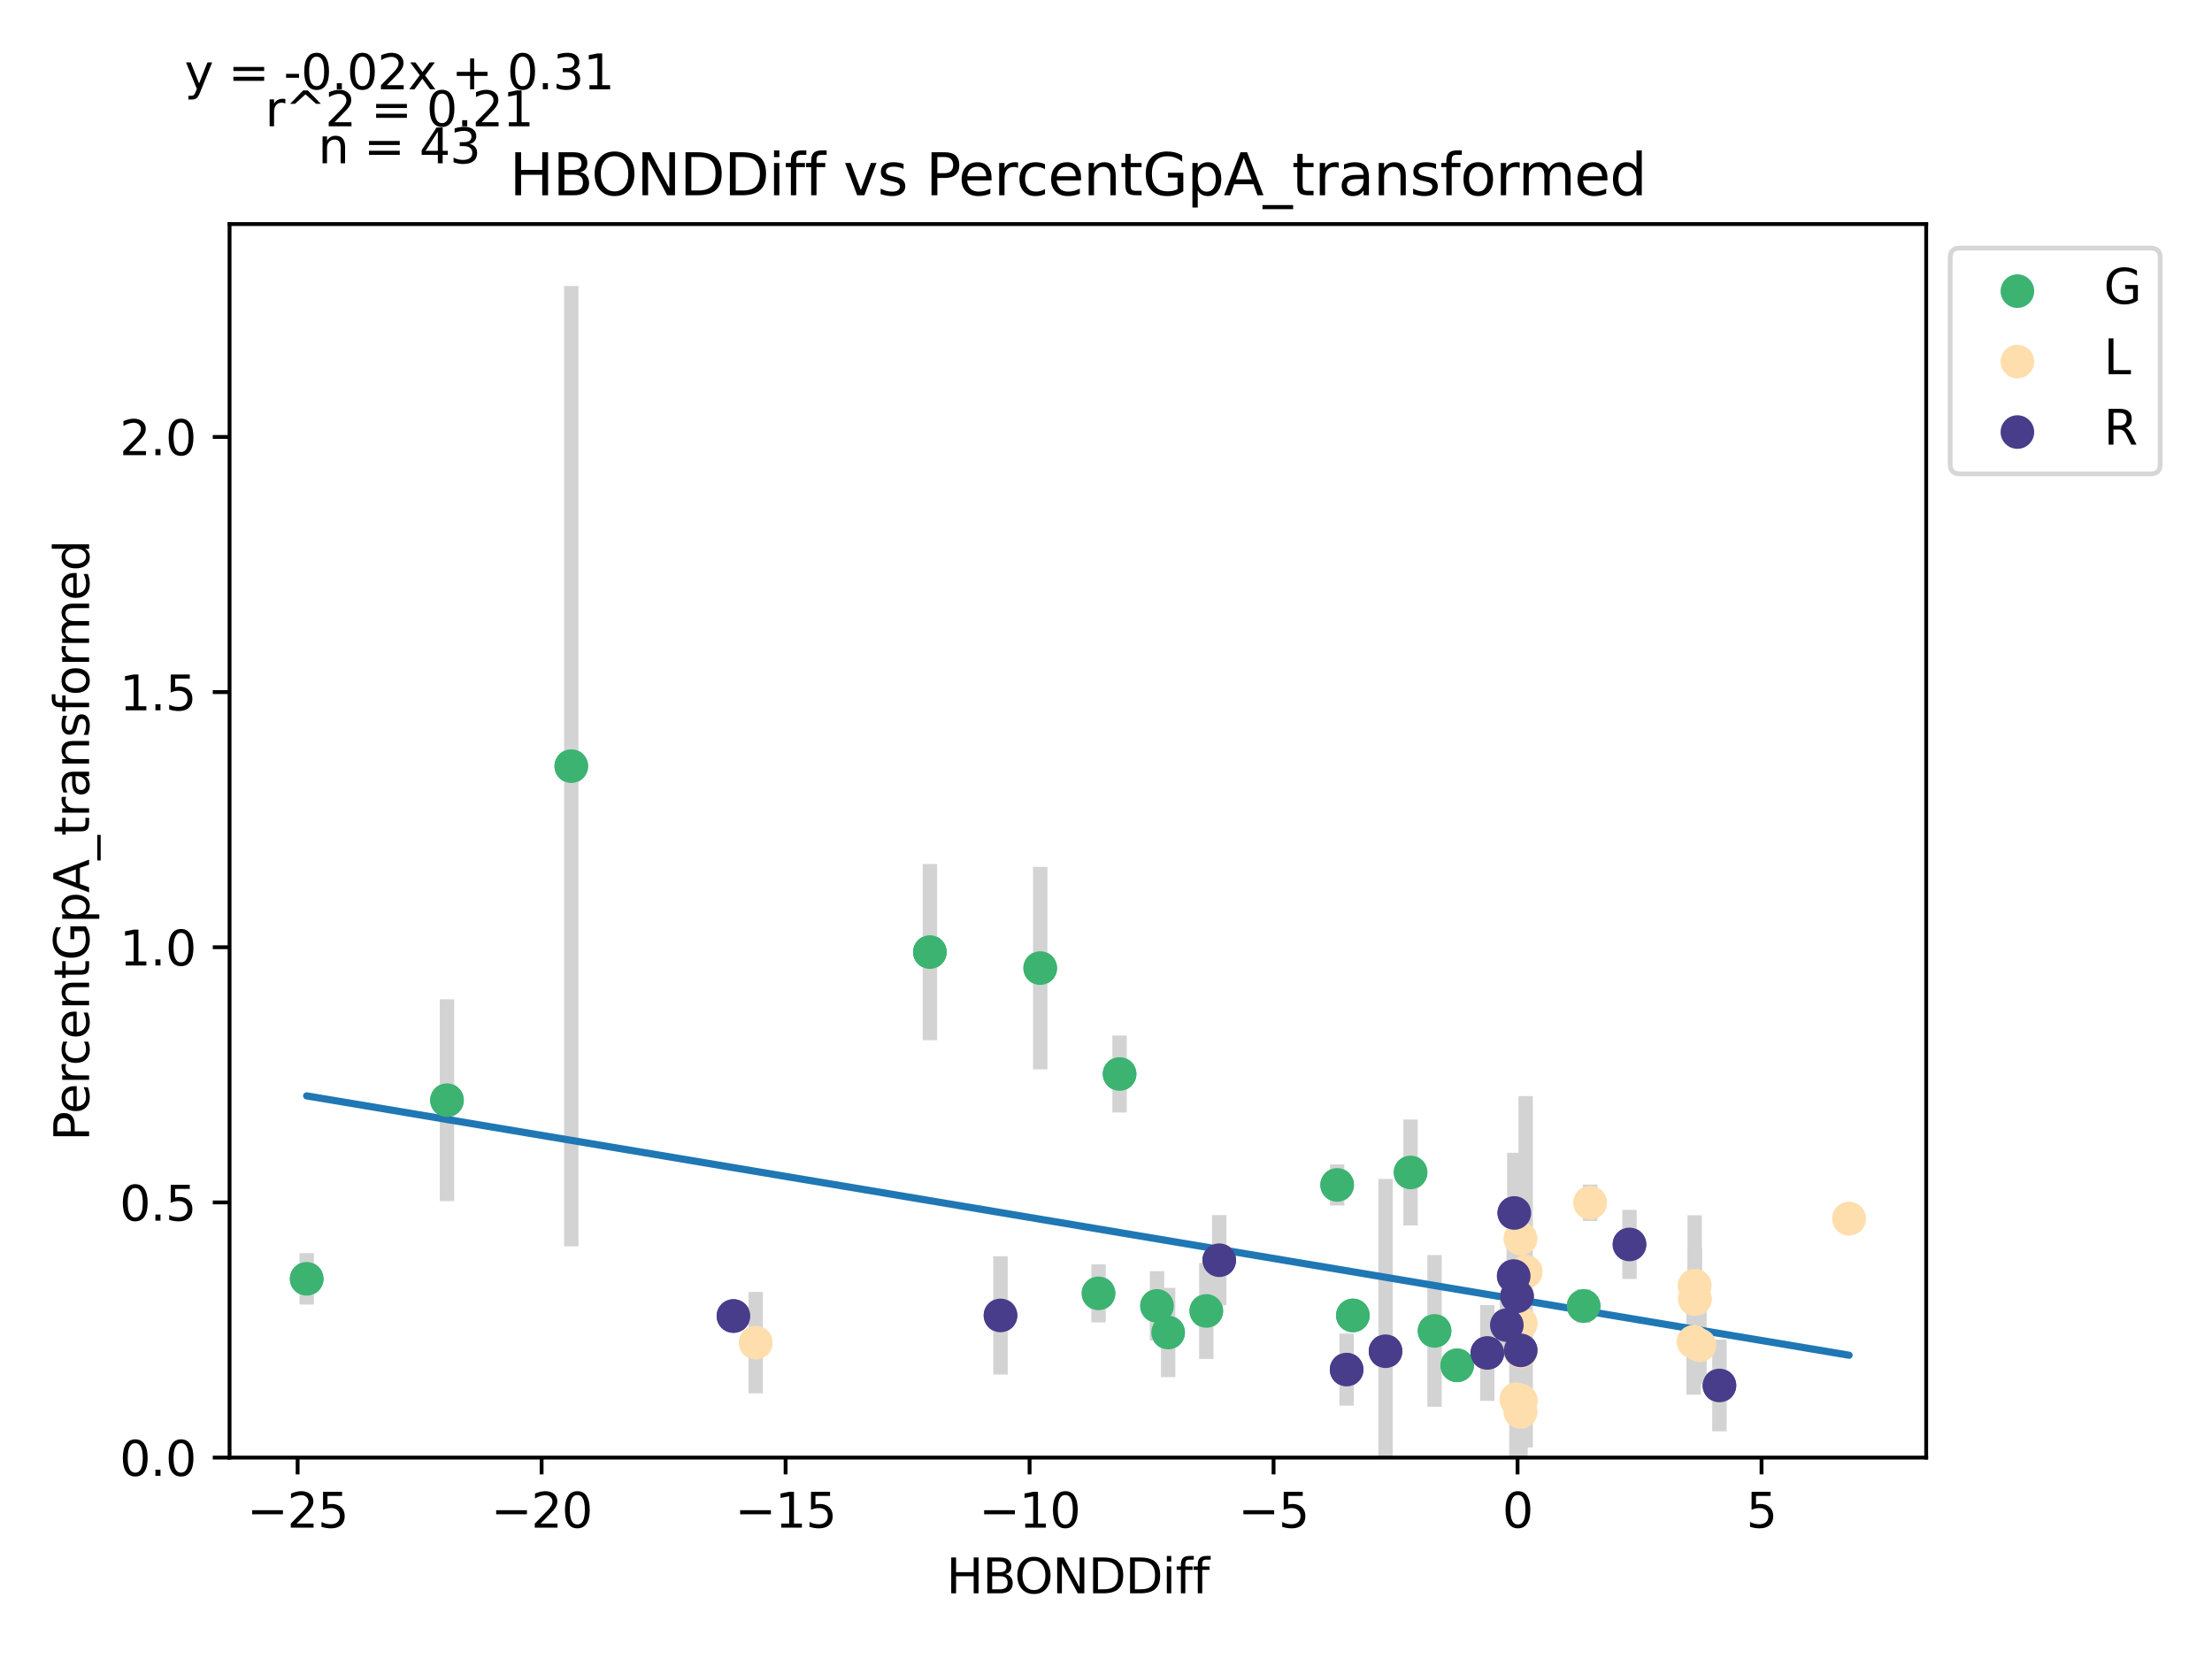 <?xml version="1.0" encoding="utf-8" standalone="no"?>
<!DOCTYPE svg PUBLIC "-//W3C//DTD SVG 1.1//EN"
  "http://www.w3.org/Graphics/SVG/1.1/DTD/svg11.dtd">
<svg xmlns:xlink="http://www.w3.org/1999/xlink" width="460.8pt" height="345.6pt" viewBox="0 0 460.8 345.6" xmlns="http://www.w3.org/2000/svg" version="1.1">
 <defs>
  <style type="text/css">*{stroke-linejoin: round; stroke-linecap: butt}</style>
 </defs>
 <g id="figure_1">
  <g id="patch_1">
   <path d="M 0 345.6 
L 460.8 345.6 
L 460.8 0 
L 0 0 
z
" style="fill: #ffffff"/>
  </g>
  <g id="axes_1">
   <g id="patch_2">
    <path d="M 47.821 303.64 
L 401.26 303.64 
L 401.26 46.676 
L 47.821 46.676 
z
" style="fill: #ffffff"/>
   </g>
   <g id="PathCollection_1">
    <defs>
     <path id="m23c3382b4b" d="M 0 3 
C 0.796 3 1.559 2.684 2.121 2.121 
C 2.684 1.559 3 0.796 3 0 
C 3 -0.796 2.684 -1.559 2.121 -2.121 
C 1.559 -2.684 0.796 -3 0 -3 
C -0.796 -3 -1.559 -2.684 -2.121 -2.121 
C -2.684 -1.559 -3 -0.796 -3 0 
C -3 0.796 -2.684 1.559 -2.121 2.121 
C -1.559 2.684 -0.796 3 0 3 
z
" style="stroke: #3cb371"/>
    </defs>
    <g clip-path="url(#p2664e06b47)">
     <use xlink:href="#m23c3382b4b" x="216.696" y="201.67" style="fill: #3cb371; stroke: #3cb371"/>
     <use xlink:href="#m23c3382b4b" x="63.887" y="266.402" style="fill: #3cb371; stroke: #3cb371"/>
     <use xlink:href="#m23c3382b4b" x="93.115" y="229.192" style="fill: #3cb371; stroke: #3cb371"/>
     <use xlink:href="#m23c3382b4b" x="119.007" y="159.603" style="fill: #3cb371; stroke: #3cb371"/>
     <use xlink:href="#m23c3382b4b" x="243.344" y="277.589" style="fill: #3cb371; stroke: #3cb371"/>
     <use xlink:href="#m23c3382b4b" x="278.554" y="246.842" style="fill: #3cb371; stroke: #3cb371"/>
     <use xlink:href="#m23c3382b4b" x="228.841" y="269.43" style="fill: #3cb371; stroke: #3cb371"/>
     <use xlink:href="#m23c3382b4b" x="193.71" y="198.336" style="fill: #3cb371; stroke: #3cb371"/>
     <use xlink:href="#m23c3382b4b" x="298.842" y="277.254" style="fill: #3cb371; stroke: #3cb371"/>
     <use xlink:href="#m23c3382b4b" x="233.23" y="223.731" style="fill: #3cb371; stroke: #3cb371"/>
     <use xlink:href="#m23c3382b4b" x="303.552" y="284.425" style="fill: #3cb371; stroke: #3cb371"/>
     <use xlink:href="#m23c3382b4b" x="241.028" y="272.041" style="fill: #3cb371; stroke: #3cb371"/>
     <use xlink:href="#m23c3382b4b" x="329.901" y="272.058" style="fill: #3cb371; stroke: #3cb371"/>
     <use xlink:href="#m23c3382b4b" x="293.847" y="244.244" style="fill: #3cb371; stroke: #3cb371"/>
     <use xlink:href="#m23c3382b4b" x="281.826" y="274.027" style="fill: #3cb371; stroke: #3cb371"/>
     <use xlink:href="#m23c3382b4b" x="251.294" y="273.093" style="fill: #3cb371; stroke: #3cb371"/>
    </g>
   </g>
   <g id="PathCollection_2">
    <defs>
     <path id="m196a8a8374" d="M 0 3 
C 0.796 3 1.559 2.684 2.121 2.121 
C 2.684 1.559 3 0.796 3 0 
C 3 -0.796 2.684 -1.559 2.121 -2.121 
C 1.559 -2.684 0.796 -3 0 -3 
C -0.796 -3 -1.559 -2.684 -2.121 -2.121 
C -2.684 -1.559 -3 -0.796 -3 0 
C -3 0.796 -2.684 1.559 -2.121 2.121 
C -1.559 2.684 -0.796 3 0 3 
z
" style="stroke: #ffdead"/>
    </defs>
    <g clip-path="url(#p2664e06b47)">
     <use xlink:href="#m196a8a8374" x="157.427" y="279.697" style="fill: #ffdead; stroke: #ffdead"/>
     <use xlink:href="#m196a8a8374" x="316.774" y="275.677" style="fill: #ffdead; stroke: #ffdead"/>
     <use xlink:href="#m196a8a8374" x="315.897" y="291.484" style="fill: #ffdead; stroke: #ffdead"/>
     <use xlink:href="#m196a8a8374" x="354.033" y="280.238" style="fill: #ffdead; stroke: #ffdead"/>
     <use xlink:href="#m196a8a8374" x="316.752" y="294.133" style="fill: #ffdead; stroke: #ffdead"/>
     <use xlink:href="#m196a8a8374" x="353.079" y="270.623" style="fill: #ffdead; stroke: #ffdead"/>
     <use xlink:href="#m196a8a8374" x="352.813" y="279.512" style="fill: #ffdead; stroke: #ffdead"/>
     <use xlink:href="#m196a8a8374" x="353.028" y="267.827" style="fill: #ffdead; stroke: #ffdead"/>
     <use xlink:href="#m196a8a8374" x="316.786" y="291.796" style="fill: #ffdead; stroke: #ffdead"/>
     <use xlink:href="#m196a8a8374" x="316.733" y="258.015" style="fill: #ffdead; stroke: #ffdead"/>
     <use xlink:href="#m196a8a8374" x="331.252" y="250.56" style="fill: #ffdead; stroke: #ffdead"/>
     <use xlink:href="#m196a8a8374" x="317.824" y="264.934" style="fill: #ffdead; stroke: #ffdead"/>
     <use xlink:href="#m196a8a8374" x="316.766" y="281.527" style="fill: #ffdead; stroke: #ffdead"/>
     <use xlink:href="#m196a8a8374" x="385.195" y="253.868" style="fill: #ffdead; stroke: #ffdead"/>
    </g>
   </g>
   <g id="PathCollection_3">
    <defs>
     <path id="mcb1ea9d4bf" d="M 0 3 
C 0.796 3 1.559 2.684 2.121 2.121 
C 2.684 1.559 3 0.796 3 0 
C 3 -0.796 2.684 -1.559 2.121 -2.121 
C 1.559 -2.684 0.796 -3 0 -3 
C -0.796 -3 -1.559 -2.684 -2.121 -2.121 
C -2.684 -1.559 -3 -0.796 -3 0 
C -3 0.796 -2.684 1.559 -2.121 2.121 
C -1.559 2.684 -0.796 3 0 3 
z
" style="stroke: #483d8b"/>
    </defs>
    <g clip-path="url(#p2664e06b47)">
     <use xlink:href="#mcb1ea9d4bf" x="313.899" y="276.053" style="fill: #483d8b; stroke: #483d8b"/>
     <use xlink:href="#mcb1ea9d4bf" x="315.334" y="265.826" style="fill: #483d8b; stroke: #483d8b"/>
     <use xlink:href="#mcb1ea9d4bf" x="309.839" y="281.843" style="fill: #483d8b; stroke: #483d8b"/>
     <use xlink:href="#mcb1ea9d4bf" x="208.422" y="274.028" style="fill: #483d8b; stroke: #483d8b"/>
     <use xlink:href="#mcb1ea9d4bf" x="316.786" y="281.309" style="fill: #483d8b; stroke: #483d8b"/>
     <use xlink:href="#mcb1ea9d4bf" x="288.632" y="281.485" style="fill: #483d8b; stroke: #483d8b"/>
     <use xlink:href="#mcb1ea9d4bf" x="358.189" y="288.616" style="fill: #483d8b; stroke: #483d8b"/>
     <use xlink:href="#mcb1ea9d4bf" x="315.46" y="252.682" style="fill: #483d8b; stroke: #483d8b"/>
     <use xlink:href="#mcb1ea9d4bf" x="152.79" y="274.152" style="fill: #483d8b; stroke: #483d8b"/>
     <use xlink:href="#mcb1ea9d4bf" x="253.987" y="262.526" style="fill: #483d8b; stroke: #483d8b"/>
     <use xlink:href="#mcb1ea9d4bf" x="339.449" y="259.237" style="fill: #483d8b; stroke: #483d8b"/>
     <use xlink:href="#mcb1ea9d4bf" x="316.019" y="270.049" style="fill: #483d8b; stroke: #483d8b"/>
     <use xlink:href="#mcb1ea9d4bf" x="280.525" y="285.306" style="fill: #483d8b; stroke: #483d8b"/>
    </g>
   </g>
   <g id="matplotlib.axis_1">
    <g id="xtick_1">
     <g id="line2d_1">
      <defs>
       <path id="m7bc8e06638" d="M 0 0 
L 0 3.5 
" style="stroke: #000000; stroke-width: 0.8"/>
      </defs>
      <g>
       <use xlink:href="#m7bc8e06638" x="62" y="303.64" style="stroke: #000000; stroke-width: 0.8"/>
      </g>
     </g>
     <g id="text_1">
      <!-- −25 -->
      <g transform="translate(51.448 318.238)scale(0.1 -0.1)">
       <defs>
        <path id="DejaVuSans-2212" d="M 678 2272 
L 4684 2272 
L 4684 1741 
L 678 1741 
L 678 2272 
z
" transform="scale(0.016)"/>
        <path id="DejaVuSans-32" d="M 1228 531 
L 3431 531 
L 3431 0 
L 469 0 
L 469 531 
Q 828 903 1448 1529 
Q 2069 2156 2228 2338 
Q 2531 2678 2651 2914 
Q 2772 3150 2772 3378 
Q 2772 3750 2511 3984 
Q 2250 4219 1831 4219 
Q 1534 4219 1204 4116 
Q 875 4013 500 3803 
L 500 4441 
Q 881 4594 1212 4672 
Q 1544 4750 1819 4750 
Q 2544 4750 2975 4387 
Q 3406 4025 3406 3419 
Q 3406 3131 3298 2873 
Q 3191 2616 2906 2266 
Q 2828 2175 2409 1742 
Q 1991 1309 1228 531 
z
" transform="scale(0.016)"/>
        <path id="DejaVuSans-35" d="M 691 4666 
L 3169 4666 
L 3169 4134 
L 1269 4134 
L 1269 2991 
Q 1406 3038 1543 3061 
Q 1681 3084 1819 3084 
Q 2600 3084 3056 2656 
Q 3513 2228 3513 1497 
Q 3513 744 3044 326 
Q 2575 -91 1722 -91 
Q 1428 -91 1123 -41 
Q 819 9 494 109 
L 494 744 
Q 775 591 1075 516 
Q 1375 441 1709 441 
Q 2250 441 2565 725 
Q 2881 1009 2881 1497 
Q 2881 1984 2565 2268 
Q 2250 2553 1709 2553 
Q 1456 2553 1204 2497 
Q 953 2441 691 2322 
L 691 4666 
z
" transform="scale(0.016)"/>
       </defs>
       <use xlink:href="#DejaVuSans-2212"/>
       <use xlink:href="#DejaVuSans-32" x="83.789"/>
       <use xlink:href="#DejaVuSans-35" x="147.412"/>
      </g>
     </g>
    </g>
    <g id="xtick_2">
     <g id="line2d_2">
      <g>
       <use xlink:href="#m7bc8e06638" x="112.827" y="303.64" style="stroke: #000000; stroke-width: 0.8"/>
      </g>
     </g>
     <g id="text_2">
      <!-- −20 -->
      <g transform="translate(102.274 318.238)scale(0.1 -0.1)">
       <defs>
        <path id="DejaVuSans-30" d="M 2034 4250 
Q 1547 4250 1301 3770 
Q 1056 3291 1056 2328 
Q 1056 1369 1301 889 
Q 1547 409 2034 409 
Q 2525 409 2770 889 
Q 3016 1369 3016 2328 
Q 3016 3291 2770 3770 
Q 2525 4250 2034 4250 
z
M 2034 4750 
Q 2819 4750 3233 4129 
Q 3647 3509 3647 2328 
Q 3647 1150 3233 529 
Q 2819 -91 2034 -91 
Q 1250 -91 836 529 
Q 422 1150 422 2328 
Q 422 3509 836 4129 
Q 1250 4750 2034 4750 
z
" transform="scale(0.016)"/>
       </defs>
       <use xlink:href="#DejaVuSans-2212"/>
       <use xlink:href="#DejaVuSans-32" x="83.789"/>
       <use xlink:href="#DejaVuSans-30" x="147.412"/>
      </g>
     </g>
    </g>
    <g id="xtick_3">
     <g id="line2d_3">
      <g>
       <use xlink:href="#m7bc8e06638" x="163.654" y="303.64" style="stroke: #000000; stroke-width: 0.8"/>
      </g>
     </g>
     <g id="text_3">
      <!-- −15 -->
      <g transform="translate(153.101 318.238)scale(0.1 -0.1)">
       <defs>
        <path id="DejaVuSans-31" d="M 794 531 
L 1825 531 
L 1825 4091 
L 703 3866 
L 703 4441 
L 1819 4666 
L 2450 4666 
L 2450 531 
L 3481 531 
L 3481 0 
L 794 0 
L 794 531 
z
" transform="scale(0.016)"/>
       </defs>
       <use xlink:href="#DejaVuSans-2212"/>
       <use xlink:href="#DejaVuSans-31" x="83.789"/>
       <use xlink:href="#DejaVuSans-35" x="147.412"/>
      </g>
     </g>
    </g>
    <g id="xtick_4">
     <g id="line2d_4">
      <g>
       <use xlink:href="#m7bc8e06638" x="214.48" y="303.64" style="stroke: #000000; stroke-width: 0.8"/>
      </g>
     </g>
     <g id="text_4">
      <!-- −10 -->
      <g transform="translate(203.928 318.238)scale(0.1 -0.1)">
       <use xlink:href="#DejaVuSans-2212"/>
       <use xlink:href="#DejaVuSans-31" x="83.789"/>
       <use xlink:href="#DejaVuSans-30" x="147.412"/>
      </g>
     </g>
    </g>
    <g id="xtick_5">
     <g id="line2d_5">
      <g>
       <use xlink:href="#m7bc8e06638" x="265.307" y="303.64" style="stroke: #000000; stroke-width: 0.8"/>
      </g>
     </g>
     <g id="text_5">
      <!-- −5 -->
      <g transform="translate(257.936 318.238)scale(0.1 -0.1)">
       <use xlink:href="#DejaVuSans-2212"/>
       <use xlink:href="#DejaVuSans-35" x="83.789"/>
      </g>
     </g>
    </g>
    <g id="xtick_6">
     <g id="line2d_6">
      <g>
       <use xlink:href="#m7bc8e06638" x="316.134" y="303.64" style="stroke: #000000; stroke-width: 0.8"/>
      </g>
     </g>
     <g id="text_6">
      <!-- 0 -->
      <g transform="translate(312.953 318.238)scale(0.1 -0.1)">
       <use xlink:href="#DejaVuSans-30"/>
      </g>
     </g>
    </g>
    <g id="xtick_7">
     <g id="line2d_7">
      <g>
       <use xlink:href="#m7bc8e06638" x="366.961" y="303.64" style="stroke: #000000; stroke-width: 0.8"/>
      </g>
     </g>
     <g id="text_7">
      <!-- 5 -->
      <g transform="translate(363.78 318.238)scale(0.1 -0.1)">
       <use xlink:href="#DejaVuSans-35"/>
      </g>
     </g>
    </g>
    <g id="text_8">
     <!-- HBONDDiff -->
     <g transform="translate(197.152 331.917)scale(0.1 -0.1)">
      <defs>
       <path id="DejaVuSans-48" d="M 628 4666 
L 1259 4666 
L 1259 2753 
L 3553 2753 
L 3553 4666 
L 4184 4666 
L 4184 0 
L 3553 0 
L 3553 2222 
L 1259 2222 
L 1259 0 
L 628 0 
L 628 4666 
z
" transform="scale(0.016)"/>
       <path id="DejaVuSans-42" d="M 1259 2228 
L 1259 519 
L 2272 519 
Q 2781 519 3026 730 
Q 3272 941 3272 1375 
Q 3272 1813 3026 2020 
Q 2781 2228 2272 2228 
L 1259 2228 
z
M 1259 4147 
L 1259 2741 
L 2194 2741 
Q 2656 2741 2882 2914 
Q 3109 3088 3109 3444 
Q 3109 3797 2882 3972 
Q 2656 4147 2194 4147 
L 1259 4147 
z
M 628 4666 
L 2241 4666 
Q 2963 4666 3353 4366 
Q 3744 4066 3744 3513 
Q 3744 3084 3544 2831 
Q 3344 2578 2956 2516 
Q 3422 2416 3680 2098 
Q 3938 1781 3938 1306 
Q 3938 681 3513 340 
Q 3088 0 2303 0 
L 628 0 
L 628 4666 
z
" transform="scale(0.016)"/>
       <path id="DejaVuSans-4f" d="M 2522 4238 
Q 1834 4238 1429 3725 
Q 1025 3213 1025 2328 
Q 1025 1447 1429 934 
Q 1834 422 2522 422 
Q 3209 422 3611 934 
Q 4013 1447 4013 2328 
Q 4013 3213 3611 3725 
Q 3209 4238 2522 4238 
z
M 2522 4750 
Q 3503 4750 4090 4092 
Q 4678 3434 4678 2328 
Q 4678 1225 4090 567 
Q 3503 -91 2522 -91 
Q 1538 -91 948 565 
Q 359 1222 359 2328 
Q 359 3434 948 4092 
Q 1538 4750 2522 4750 
z
" transform="scale(0.016)"/>
       <path id="DejaVuSans-4e" d="M 628 4666 
L 1478 4666 
L 3547 763 
L 3547 4666 
L 4159 4666 
L 4159 0 
L 3309 0 
L 1241 3903 
L 1241 0 
L 628 0 
L 628 4666 
z
" transform="scale(0.016)"/>
       <path id="DejaVuSans-44" d="M 1259 4147 
L 1259 519 
L 2022 519 
Q 2988 519 3436 956 
Q 3884 1394 3884 2338 
Q 3884 3275 3436 3711 
Q 2988 4147 2022 4147 
L 1259 4147 
z
M 628 4666 
L 1925 4666 
Q 3281 4666 3915 4102 
Q 4550 3538 4550 2338 
Q 4550 1131 3912 565 
Q 3275 0 1925 0 
L 628 0 
L 628 4666 
z
" transform="scale(0.016)"/>
       <path id="DejaVuSans-69" d="M 603 3500 
L 1178 3500 
L 1178 0 
L 603 0 
L 603 3500 
z
M 603 4863 
L 1178 4863 
L 1178 4134 
L 603 4134 
L 603 4863 
z
" transform="scale(0.016)"/>
       <path id="DejaVuSans-66" d="M 2375 4863 
L 2375 4384 
L 1825 4384 
Q 1516 4384 1395 4259 
Q 1275 4134 1275 3809 
L 1275 3500 
L 2222 3500 
L 2222 3053 
L 1275 3053 
L 1275 0 
L 697 0 
L 697 3053 
L 147 3053 
L 147 3500 
L 697 3500 
L 697 3744 
Q 697 4328 969 4595 
Q 1241 4863 1831 4863 
L 2375 4863 
z
" transform="scale(0.016)"/>
      </defs>
      <use xlink:href="#DejaVuSans-48"/>
      <use xlink:href="#DejaVuSans-42" x="75.195"/>
      <use xlink:href="#DejaVuSans-4f" x="142.049"/>
      <use xlink:href="#DejaVuSans-4e" x="220.76"/>
      <use xlink:href="#DejaVuSans-44" x="295.564"/>
      <use xlink:href="#DejaVuSans-44" x="372.566"/>
      <use xlink:href="#DejaVuSans-69" x="449.568"/>
      <use xlink:href="#DejaVuSans-66" x="477.352"/>
      <use xlink:href="#DejaVuSans-66" x="512.557"/>
     </g>
    </g>
   </g>
   <g id="matplotlib.axis_2">
    <g id="ytick_1">
     <g id="line2d_8">
      <defs>
       <path id="m7c536b6e8f" d="M 0 0 
L -3.5 0 
" style="stroke: #000000; stroke-width: 0.8"/>
      </defs>
      <g>
       <use xlink:href="#m7c536b6e8f" x="47.821" y="303.64" style="stroke: #000000; stroke-width: 0.8"/>
      </g>
     </g>
     <g id="text_9">
      <!-- 0.0 -->
      <g transform="translate(24.918 307.439)scale(0.1 -0.1)">
       <defs>
        <path id="DejaVuSans-2e" d="M 684 794 
L 1344 794 
L 1344 0 
L 684 0 
L 684 794 
z
" transform="scale(0.016)"/>
       </defs>
       <use xlink:href="#DejaVuSans-30"/>
       <use xlink:href="#DejaVuSans-2e" x="63.623"/>
       <use xlink:href="#DejaVuSans-30" x="95.41"/>
      </g>
     </g>
    </g>
    <g id="ytick_2">
     <g id="line2d_9">
      <g>
       <use xlink:href="#m7c536b6e8f" x="47.821" y="250.485" style="stroke: #000000; stroke-width: 0.8"/>
      </g>
     </g>
     <g id="text_10">
      <!-- 0.5 -->
      <g transform="translate(24.918 254.284)scale(0.1 -0.1)">
       <use xlink:href="#DejaVuSans-30"/>
       <use xlink:href="#DejaVuSans-2e" x="63.623"/>
       <use xlink:href="#DejaVuSans-35" x="95.41"/>
      </g>
     </g>
    </g>
    <g id="ytick_3">
     <g id="line2d_10">
      <g>
       <use xlink:href="#m7c536b6e8f" x="47.821" y="197.33" style="stroke: #000000; stroke-width: 0.8"/>
      </g>
     </g>
     <g id="text_11">
      <!-- 1.0 -->
      <g transform="translate(24.918 201.129)scale(0.1 -0.1)">
       <use xlink:href="#DejaVuSans-31"/>
       <use xlink:href="#DejaVuSans-2e" x="63.623"/>
       <use xlink:href="#DejaVuSans-30" x="95.41"/>
      </g>
     </g>
    </g>
    <g id="ytick_4">
     <g id="line2d_11">
      <g>
       <use xlink:href="#m7c536b6e8f" x="47.821" y="144.175" style="stroke: #000000; stroke-width: 0.8"/>
      </g>
     </g>
     <g id="text_12">
      <!-- 1.5 -->
      <g transform="translate(24.918 147.974)scale(0.1 -0.1)">
       <use xlink:href="#DejaVuSans-31"/>
       <use xlink:href="#DejaVuSans-2e" x="63.623"/>
       <use xlink:href="#DejaVuSans-35" x="95.41"/>
      </g>
     </g>
    </g>
    <g id="ytick_5">
     <g id="line2d_12">
      <g>
       <use xlink:href="#m7c536b6e8f" x="47.821" y="91.02" style="stroke: #000000; stroke-width: 0.8"/>
      </g>
     </g>
     <g id="text_13">
      <!-- 2.0 -->
      <g transform="translate(24.918 94.819)scale(0.1 -0.1)">
       <use xlink:href="#DejaVuSans-32"/>
       <use xlink:href="#DejaVuSans-2e" x="63.623"/>
       <use xlink:href="#DejaVuSans-30" x="95.41"/>
      </g>
     </g>
    </g>
    <g id="text_14">
     <!-- PercentGpA_transformed -->
     <g transform="translate(18.56 237.696)rotate(-90)scale(0.1 -0.1)">
      <defs>
       <path id="DejaVuSans-50" d="M 1259 4147 
L 1259 2394 
L 2053 2394 
Q 2494 2394 2734 2622 
Q 2975 2850 2975 3272 
Q 2975 3691 2734 3919 
Q 2494 4147 2053 4147 
L 1259 4147 
z
M 628 4666 
L 2053 4666 
Q 2838 4666 3239 4311 
Q 3641 3956 3641 3272 
Q 3641 2581 3239 2228 
Q 2838 1875 2053 1875 
L 1259 1875 
L 1259 0 
L 628 0 
L 628 4666 
z
" transform="scale(0.016)"/>
       <path id="DejaVuSans-65" d="M 3597 1894 
L 3597 1613 
L 953 1613 
Q 991 1019 1311 708 
Q 1631 397 2203 397 
Q 2534 397 2845 478 
Q 3156 559 3463 722 
L 3463 178 
Q 3153 47 2828 -22 
Q 2503 -91 2169 -91 
Q 1331 -91 842 396 
Q 353 884 353 1716 
Q 353 2575 817 3079 
Q 1281 3584 2069 3584 
Q 2775 3584 3186 3129 
Q 3597 2675 3597 1894 
z
M 3022 2063 
Q 3016 2534 2758 2815 
Q 2500 3097 2075 3097 
Q 1594 3097 1305 2825 
Q 1016 2553 972 2059 
L 3022 2063 
z
" transform="scale(0.016)"/>
       <path id="DejaVuSans-72" d="M 2631 2963 
Q 2534 3019 2420 3045 
Q 2306 3072 2169 3072 
Q 1681 3072 1420 2755 
Q 1159 2438 1159 1844 
L 1159 0 
L 581 0 
L 581 3500 
L 1159 3500 
L 1159 2956 
Q 1341 3275 1631 3429 
Q 1922 3584 2338 3584 
Q 2397 3584 2469 3576 
Q 2541 3569 2628 3553 
L 2631 2963 
z
" transform="scale(0.016)"/>
       <path id="DejaVuSans-63" d="M 3122 3366 
L 3122 2828 
Q 2878 2963 2633 3030 
Q 2388 3097 2138 3097 
Q 1578 3097 1268 2742 
Q 959 2388 959 1747 
Q 959 1106 1268 751 
Q 1578 397 2138 397 
Q 2388 397 2633 464 
Q 2878 531 3122 666 
L 3122 134 
Q 2881 22 2623 -34 
Q 2366 -91 2075 -91 
Q 1284 -91 818 406 
Q 353 903 353 1747 
Q 353 2603 823 3093 
Q 1294 3584 2113 3584 
Q 2378 3584 2631 3529 
Q 2884 3475 3122 3366 
z
" transform="scale(0.016)"/>
       <path id="DejaVuSans-6e" d="M 3513 2113 
L 3513 0 
L 2938 0 
L 2938 2094 
Q 2938 2591 2744 2837 
Q 2550 3084 2163 3084 
Q 1697 3084 1428 2787 
Q 1159 2491 1159 1978 
L 1159 0 
L 581 0 
L 581 3500 
L 1159 3500 
L 1159 2956 
Q 1366 3272 1645 3428 
Q 1925 3584 2291 3584 
Q 2894 3584 3203 3211 
Q 3513 2838 3513 2113 
z
" transform="scale(0.016)"/>
       <path id="DejaVuSans-74" d="M 1172 4494 
L 1172 3500 
L 2356 3500 
L 2356 3053 
L 1172 3053 
L 1172 1153 
Q 1172 725 1289 603 
Q 1406 481 1766 481 
L 2356 481 
L 2356 0 
L 1766 0 
Q 1100 0 847 248 
Q 594 497 594 1153 
L 594 3053 
L 172 3053 
L 172 3500 
L 594 3500 
L 594 4494 
L 1172 4494 
z
" transform="scale(0.016)"/>
       <path id="DejaVuSans-47" d="M 3809 666 
L 3809 1919 
L 2778 1919 
L 2778 2438 
L 4434 2438 
L 4434 434 
Q 4069 175 3628 42 
Q 3188 -91 2688 -91 
Q 1594 -91 976 548 
Q 359 1188 359 2328 
Q 359 3472 976 4111 
Q 1594 4750 2688 4750 
Q 3144 4750 3555 4637 
Q 3966 4525 4313 4306 
L 4313 3634 
Q 3963 3931 3569 4081 
Q 3175 4231 2741 4231 
Q 1884 4231 1454 3753 
Q 1025 3275 1025 2328 
Q 1025 1384 1454 906 
Q 1884 428 2741 428 
Q 3075 428 3337 486 
Q 3600 544 3809 666 
z
" transform="scale(0.016)"/>
       <path id="DejaVuSans-70" d="M 1159 525 
L 1159 -1331 
L 581 -1331 
L 581 3500 
L 1159 3500 
L 1159 2969 
Q 1341 3281 1617 3432 
Q 1894 3584 2278 3584 
Q 2916 3584 3314 3078 
Q 3713 2572 3713 1747 
Q 3713 922 3314 415 
Q 2916 -91 2278 -91 
Q 1894 -91 1617 61 
Q 1341 213 1159 525 
z
M 3116 1747 
Q 3116 2381 2855 2742 
Q 2594 3103 2138 3103 
Q 1681 3103 1420 2742 
Q 1159 2381 1159 1747 
Q 1159 1113 1420 752 
Q 1681 391 2138 391 
Q 2594 391 2855 752 
Q 3116 1113 3116 1747 
z
" transform="scale(0.016)"/>
       <path id="DejaVuSans-41" d="M 2188 4044 
L 1331 1722 
L 3047 1722 
L 2188 4044 
z
M 1831 4666 
L 2547 4666 
L 4325 0 
L 3669 0 
L 3244 1197 
L 1141 1197 
L 716 0 
L 50 0 
L 1831 4666 
z
" transform="scale(0.016)"/>
       <path id="DejaVuSans-5f" d="M 3263 -1063 
L 3263 -1509 
L -63 -1509 
L -63 -1063 
L 3263 -1063 
z
" transform="scale(0.016)"/>
       <path id="DejaVuSans-61" d="M 2194 1759 
Q 1497 1759 1228 1600 
Q 959 1441 959 1056 
Q 959 750 1161 570 
Q 1363 391 1709 391 
Q 2188 391 2477 730 
Q 2766 1069 2766 1631 
L 2766 1759 
L 2194 1759 
z
M 3341 1997 
L 3341 0 
L 2766 0 
L 2766 531 
Q 2569 213 2275 61 
Q 1981 -91 1556 -91 
Q 1019 -91 701 211 
Q 384 513 384 1019 
Q 384 1609 779 1909 
Q 1175 2209 1959 2209 
L 2766 2209 
L 2766 2266 
Q 2766 2663 2505 2880 
Q 2244 3097 1772 3097 
Q 1472 3097 1187 3025 
Q 903 2953 641 2809 
L 641 3341 
Q 956 3463 1253 3523 
Q 1550 3584 1831 3584 
Q 2591 3584 2966 3190 
Q 3341 2797 3341 1997 
z
" transform="scale(0.016)"/>
       <path id="DejaVuSans-73" d="M 2834 3397 
L 2834 2853 
Q 2591 2978 2328 3040 
Q 2066 3103 1784 3103 
Q 1356 3103 1142 2972 
Q 928 2841 928 2578 
Q 928 2378 1081 2264 
Q 1234 2150 1697 2047 
L 1894 2003 
Q 2506 1872 2764 1633 
Q 3022 1394 3022 966 
Q 3022 478 2636 193 
Q 2250 -91 1575 -91 
Q 1294 -91 989 -36 
Q 684 19 347 128 
L 347 722 
Q 666 556 975 473 
Q 1284 391 1588 391 
Q 1994 391 2212 530 
Q 2431 669 2431 922 
Q 2431 1156 2273 1281 
Q 2116 1406 1581 1522 
L 1381 1569 
Q 847 1681 609 1914 
Q 372 2147 372 2553 
Q 372 3047 722 3315 
Q 1072 3584 1716 3584 
Q 2034 3584 2315 3537 
Q 2597 3491 2834 3397 
z
" transform="scale(0.016)"/>
       <path id="DejaVuSans-6f" d="M 1959 3097 
Q 1497 3097 1228 2736 
Q 959 2375 959 1747 
Q 959 1119 1226 758 
Q 1494 397 1959 397 
Q 2419 397 2687 759 
Q 2956 1122 2956 1747 
Q 2956 2369 2687 2733 
Q 2419 3097 1959 3097 
z
M 1959 3584 
Q 2709 3584 3137 3096 
Q 3566 2609 3566 1747 
Q 3566 888 3137 398 
Q 2709 -91 1959 -91 
Q 1206 -91 779 398 
Q 353 888 353 1747 
Q 353 2609 779 3096 
Q 1206 3584 1959 3584 
z
" transform="scale(0.016)"/>
       <path id="DejaVuSans-6d" d="M 3328 2828 
Q 3544 3216 3844 3400 
Q 4144 3584 4550 3584 
Q 5097 3584 5394 3201 
Q 5691 2819 5691 2113 
L 5691 0 
L 5113 0 
L 5113 2094 
Q 5113 2597 4934 2840 
Q 4756 3084 4391 3084 
Q 3944 3084 3684 2787 
Q 3425 2491 3425 1978 
L 3425 0 
L 2847 0 
L 2847 2094 
Q 2847 2600 2669 2842 
Q 2491 3084 2119 3084 
Q 1678 3084 1418 2786 
Q 1159 2488 1159 1978 
L 1159 0 
L 581 0 
L 581 3500 
L 1159 3500 
L 1159 2956 
Q 1356 3278 1631 3431 
Q 1906 3584 2284 3584 
Q 2666 3584 2933 3390 
Q 3200 3197 3328 2828 
z
" transform="scale(0.016)"/>
       <path id="DejaVuSans-64" d="M 2906 2969 
L 2906 4863 
L 3481 4863 
L 3481 0 
L 2906 0 
L 2906 525 
Q 2725 213 2448 61 
Q 2172 -91 1784 -91 
Q 1150 -91 751 415 
Q 353 922 353 1747 
Q 353 2572 751 3078 
Q 1150 3584 1784 3584 
Q 2172 3584 2448 3432 
Q 2725 3281 2906 2969 
z
M 947 1747 
Q 947 1113 1208 752 
Q 1469 391 1925 391 
Q 2381 391 2643 752 
Q 2906 1113 2906 1747 
Q 2906 2381 2643 2742 
Q 2381 3103 1925 3103 
Q 1469 3103 1208 2742 
Q 947 2381 947 1747 
z
" transform="scale(0.016)"/>
      </defs>
      <use xlink:href="#DejaVuSans-50"/>
      <use xlink:href="#DejaVuSans-65" x="56.678"/>
      <use xlink:href="#DejaVuSans-72" x="118.201"/>
      <use xlink:href="#DejaVuSans-63" x="157.064"/>
      <use xlink:href="#DejaVuSans-65" x="212.045"/>
      <use xlink:href="#DejaVuSans-6e" x="273.568"/>
      <use xlink:href="#DejaVuSans-74" x="336.947"/>
      <use xlink:href="#DejaVuSans-47" x="376.156"/>
      <use xlink:href="#DejaVuSans-70" x="453.646"/>
      <use xlink:href="#DejaVuSans-41" x="517.123"/>
      <use xlink:href="#DejaVuSans-5f" x="585.531"/>
      <use xlink:href="#DejaVuSans-74" x="635.531"/>
      <use xlink:href="#DejaVuSans-72" x="674.74"/>
      <use xlink:href="#DejaVuSans-61" x="715.854"/>
      <use xlink:href="#DejaVuSans-6e" x="777.133"/>
      <use xlink:href="#DejaVuSans-73" x="840.512"/>
      <use xlink:href="#DejaVuSans-66" x="892.611"/>
      <use xlink:href="#DejaVuSans-6f" x="927.816"/>
      <use xlink:href="#DejaVuSans-72" x="988.998"/>
      <use xlink:href="#DejaVuSans-6d" x="1028.361"/>
      <use xlink:href="#DejaVuSans-65" x="1125.773"/>
      <use xlink:href="#DejaVuSans-64" x="1187.297"/>
     </g>
    </g>
   </g>
   <g id="LineCollection_1">
    <path d="M 216.696 222.755 
L 216.696 180.586 
" clip-path="url(#p2664e06b47)" style="fill: none; stroke: #d3d3d3; stroke-width: 3"/>
    <path d="M 63.887 271.755 
L 63.887 261.048 
" clip-path="url(#p2664e06b47)" style="fill: none; stroke: #d3d3d3; stroke-width: 3"/>
    <path d="M 93.115 250.212 
L 93.115 208.173 
" clip-path="url(#p2664e06b47)" style="fill: none; stroke: #d3d3d3; stroke-width: 3"/>
    <path d="M 119.007 259.639 
L 119.007 59.566 
" clip-path="url(#p2664e06b47)" style="fill: none; stroke: #d3d3d3; stroke-width: 3"/>
    <path d="M 243.344 286.881 
L 243.344 268.297 
" clip-path="url(#p2664e06b47)" style="fill: none; stroke: #d3d3d3; stroke-width: 3"/>
    <path d="M 278.554 251.12 
L 278.554 242.564 
" clip-path="url(#p2664e06b47)" style="fill: none; stroke: #d3d3d3; stroke-width: 3"/>
    <path d="M 228.841 275.485 
L 228.841 263.376 
" clip-path="url(#p2664e06b47)" style="fill: none; stroke: #d3d3d3; stroke-width: 3"/>
    <path d="M 193.71 216.696 
L 193.71 179.977 
" clip-path="url(#p2664e06b47)" style="fill: none; stroke: #d3d3d3; stroke-width: 3"/>
    <path d="M 298.842 293.051 
L 298.842 261.456 
" clip-path="url(#p2664e06b47)" style="fill: none; stroke: #d3d3d3; stroke-width: 3"/>
    <path d="M 233.23 231.748 
L 233.23 215.714 
" clip-path="url(#p2664e06b47)" style="fill: none; stroke: #d3d3d3; stroke-width: 3"/>
    <path d="M 303.552 285.988 
L 303.552 282.862 
" clip-path="url(#p2664e06b47)" style="fill: none; stroke: #d3d3d3; stroke-width: 3"/>
    <path d="M 241.028 279.272 
L 241.028 264.81 
" clip-path="url(#p2664e06b47)" style="fill: none; stroke: #d3d3d3; stroke-width: 3"/>
    <path d="M 329.901 275.579 
L 329.901 268.537 
" clip-path="url(#p2664e06b47)" style="fill: none; stroke: #d3d3d3; stroke-width: 3"/>
    <path d="M 293.847 255.279 
L 293.847 233.209 
" clip-path="url(#p2664e06b47)" style="fill: none; stroke: #d3d3d3; stroke-width: 3"/>
    <path d="M 281.826 274.701 
L 281.826 273.353 
" clip-path="url(#p2664e06b47)" style="fill: none; stroke: #d3d3d3; stroke-width: 3"/>
    <path d="M 251.294 283.092 
L 251.294 263.095 
" clip-path="url(#p2664e06b47)" style="fill: none; stroke: #d3d3d3; stroke-width: 3"/>
   </g>
   <g id="LineCollection_2">
    <path d="M 157.427 290.261 
L 157.427 269.133 
" clip-path="url(#p2664e06b47)" style="fill: none; stroke: #d3d3d3; stroke-width: 3"/>
    <path d="M 316.774 283.743 
L 316.774 267.611 
" clip-path="url(#p2664e06b47)" style="fill: none; stroke: #d3d3d3; stroke-width: 3"/>
    <path d="M 315.897 304.898 
L 315.897 278.069 
" clip-path="url(#p2664e06b47)" style="fill: none; stroke: #d3d3d3; stroke-width: 3"/>
    <path d="M 354.033 288.348 
L 354.033 272.128 
" clip-path="url(#p2664e06b47)" style="fill: none; stroke: #d3d3d3; stroke-width: 3"/>
    <path d="M 316.752 309.16 
L 316.752 279.106 
" clip-path="url(#p2664e06b47)" style="fill: none; stroke: #d3d3d3; stroke-width: 3"/>
    <path d="M 353.079 281.329 
L 353.079 259.918 
" clip-path="url(#p2664e06b47)" style="fill: none; stroke: #d3d3d3; stroke-width: 3"/>
    <path d="M 352.813 290.535 
L 352.813 268.49 
" clip-path="url(#p2664e06b47)" style="fill: none; stroke: #d3d3d3; stroke-width: 3"/>
    <path d="M 353.028 282.487 
L 353.028 253.168 
" clip-path="url(#p2664e06b47)" style="fill: none; stroke: #d3d3d3; stroke-width: 3"/>
    <path d="M 316.786 300.085 
L 316.786 283.507 
" clip-path="url(#p2664e06b47)" style="fill: none; stroke: #d3d3d3; stroke-width: 3"/>
    <path d="M 316.733 274.82 
L 316.733 241.209 
" clip-path="url(#p2664e06b47)" style="fill: none; stroke: #d3d3d3; stroke-width: 3"/>
    <path d="M 331.252 254.354 
L 331.252 246.766 
" clip-path="url(#p2664e06b47)" style="fill: none; stroke: #d3d3d3; stroke-width: 3"/>
    <path d="M 317.824 301.535 
L 317.824 228.333 
" clip-path="url(#p2664e06b47)" style="fill: none; stroke: #d3d3d3; stroke-width: 3"/>
    <path d="M 316.766 291.043 
L 316.766 272.012 
" clip-path="url(#p2664e06b47)" style="fill: none; stroke: #d3d3d3; stroke-width: 3"/>
    <path d="M 385.195 256.6 
L 385.195 251.136 
" clip-path="url(#p2664e06b47)" style="fill: none; stroke: #d3d3d3; stroke-width: 3"/>
   </g>
   <g id="LineCollection_3">
    <path d="M 313.899 281.269 
L 313.899 270.838 
" clip-path="url(#p2664e06b47)" style="fill: none; stroke: #d3d3d3; stroke-width: 3"/>
    <path d="M 315.334 274.999 
L 315.334 256.653 
" clip-path="url(#p2664e06b47)" style="fill: none; stroke: #d3d3d3; stroke-width: 3"/>
    <path d="M 309.839 291.828 
L 309.839 271.859 
" clip-path="url(#p2664e06b47)" style="fill: none; stroke: #d3d3d3; stroke-width: 3"/>
    <path d="M 208.422 286.352 
L 208.422 261.703 
" clip-path="url(#p2664e06b47)" style="fill: none; stroke: #d3d3d3; stroke-width: 3"/>
    <path d="M 316.786 291.481 
L 316.786 271.138 
" clip-path="url(#p2664e06b47)" style="fill: none; stroke: #d3d3d3; stroke-width: 3"/>
    <path d="M 288.632 317.382 
L 288.632 245.588 
" clip-path="url(#p2664e06b47)" style="fill: none; stroke: #d3d3d3; stroke-width: 3"/>
    <path d="M 358.189 298.169 
L 358.189 279.063 
" clip-path="url(#p2664e06b47)" style="fill: none; stroke: #d3d3d3; stroke-width: 3"/>
    <path d="M 315.46 265.22 
L 315.46 240.143 
" clip-path="url(#p2664e06b47)" style="fill: none; stroke: #d3d3d3; stroke-width: 3"/>
    <path d="M 152.79 276.763 
L 152.79 271.541 
" clip-path="url(#p2664e06b47)" style="fill: none; stroke: #d3d3d3; stroke-width: 3"/>
    <path d="M 253.987 271.92 
L 253.987 253.132 
" clip-path="url(#p2664e06b47)" style="fill: none; stroke: #d3d3d3; stroke-width: 3"/>
    <path d="M 339.449 266.441 
L 339.449 252.034 
" clip-path="url(#p2664e06b47)" style="fill: none; stroke: #d3d3d3; stroke-width: 3"/>
    <path d="M 316.019 278.229 
L 316.019 261.869 
" clip-path="url(#p2664e06b47)" style="fill: none; stroke: #d3d3d3; stroke-width: 3"/>
    <path d="M 280.525 292.819 
L 280.525 277.793 
" clip-path="url(#p2664e06b47)" style="fill: none; stroke: #d3d3d3; stroke-width: 3"/>
   </g>
   <g id="line2d_13">
    <path d="M 216.696 253.984 
L 63.887 228.289 
L 93.115 233.203 
L 119.007 237.557 
L 243.344 258.465 
L 278.554 264.385 
L 228.841 256.026 
L 193.71 250.119 
L 298.842 267.797 
L 233.23 256.764 
L 303.552 268.589 
L 157.427 244.018 
L 316.774 270.812 
L 315.897 270.665 
L 354.033 277.077 
L 316.752 270.808 
L 353.079 276.917 
L 352.813 276.872 
L 353.028 276.908 
L 313.899 270.329 
L 315.334 270.57 
L 309.839 269.646 
L 208.422 252.592 
L 316.786 270.814 
L 288.632 266.08 
L 358.189 277.776 
L 315.46 270.591 
L 241.028 258.075 
L 329.901 273.019 
L 293.847 266.957 
L 281.826 264.935 
L 251.294 259.802 
L 316.786 270.814 
L 316.733 270.805 
L 331.252 273.247 
L 317.824 270.989 
L 316.766 270.811 
L 385.195 282.317 
L 152.79 243.238 
L 253.987 260.254 
L 339.449 274.625 
L 316.019 270.685 
L 280.525 264.717 
" clip-path="url(#p2664e06b47)" style="fill: none; stroke: #1f77b4; stroke-width: 1.5; stroke-linecap: square"/>
   </g>
   <g id="line2d_14">
    <g clip-path="url(#p2664e06b47)">
     <use xlink:href="#m23c3382b4b" x="216.696" y="201.67" style="fill: #3cb371; stroke: #3cb371"/>
     <use xlink:href="#m23c3382b4b" x="63.887" y="266.402" style="fill: #3cb371; stroke: #3cb371"/>
     <use xlink:href="#m23c3382b4b" x="93.115" y="229.192" style="fill: #3cb371; stroke: #3cb371"/>
     <use xlink:href="#m23c3382b4b" x="119.007" y="159.603" style="fill: #3cb371; stroke: #3cb371"/>
     <use xlink:href="#m23c3382b4b" x="243.344" y="277.589" style="fill: #3cb371; stroke: #3cb371"/>
     <use xlink:href="#m23c3382b4b" x="278.554" y="246.842" style="fill: #3cb371; stroke: #3cb371"/>
     <use xlink:href="#m23c3382b4b" x="228.841" y="269.43" style="fill: #3cb371; stroke: #3cb371"/>
     <use xlink:href="#m23c3382b4b" x="193.71" y="198.336" style="fill: #3cb371; stroke: #3cb371"/>
     <use xlink:href="#m23c3382b4b" x="298.842" y="277.254" style="fill: #3cb371; stroke: #3cb371"/>
     <use xlink:href="#m23c3382b4b" x="233.23" y="223.731" style="fill: #3cb371; stroke: #3cb371"/>
     <use xlink:href="#m23c3382b4b" x="303.552" y="284.425" style="fill: #3cb371; stroke: #3cb371"/>
     <use xlink:href="#m23c3382b4b" x="241.028" y="272.041" style="fill: #3cb371; stroke: #3cb371"/>
     <use xlink:href="#m23c3382b4b" x="329.901" y="272.058" style="fill: #3cb371; stroke: #3cb371"/>
     <use xlink:href="#m23c3382b4b" x="293.847" y="244.244" style="fill: #3cb371; stroke: #3cb371"/>
     <use xlink:href="#m23c3382b4b" x="281.826" y="274.027" style="fill: #3cb371; stroke: #3cb371"/>
     <use xlink:href="#m23c3382b4b" x="251.294" y="273.093" style="fill: #3cb371; stroke: #3cb371"/>
    </g>
   </g>
   <g id="line2d_15">
    <g clip-path="url(#p2664e06b47)">
     <use xlink:href="#m196a8a8374" x="157.427" y="279.697" style="fill: #ffdead; stroke: #ffdead"/>
     <use xlink:href="#m196a8a8374" x="316.774" y="275.677" style="fill: #ffdead; stroke: #ffdead"/>
     <use xlink:href="#m196a8a8374" x="315.897" y="291.484" style="fill: #ffdead; stroke: #ffdead"/>
     <use xlink:href="#m196a8a8374" x="354.033" y="280.238" style="fill: #ffdead; stroke: #ffdead"/>
     <use xlink:href="#m196a8a8374" x="316.752" y="294.133" style="fill: #ffdead; stroke: #ffdead"/>
     <use xlink:href="#m196a8a8374" x="353.079" y="270.623" style="fill: #ffdead; stroke: #ffdead"/>
     <use xlink:href="#m196a8a8374" x="352.813" y="279.512" style="fill: #ffdead; stroke: #ffdead"/>
     <use xlink:href="#m196a8a8374" x="353.028" y="267.827" style="fill: #ffdead; stroke: #ffdead"/>
     <use xlink:href="#m196a8a8374" x="316.786" y="291.796" style="fill: #ffdead; stroke: #ffdead"/>
     <use xlink:href="#m196a8a8374" x="316.733" y="258.015" style="fill: #ffdead; stroke: #ffdead"/>
     <use xlink:href="#m196a8a8374" x="331.252" y="250.56" style="fill: #ffdead; stroke: #ffdead"/>
     <use xlink:href="#m196a8a8374" x="317.824" y="264.934" style="fill: #ffdead; stroke: #ffdead"/>
     <use xlink:href="#m196a8a8374" x="316.766" y="281.527" style="fill: #ffdead; stroke: #ffdead"/>
     <use xlink:href="#m196a8a8374" x="385.195" y="253.868" style="fill: #ffdead; stroke: #ffdead"/>
    </g>
   </g>
   <g id="line2d_16">
    <g clip-path="url(#p2664e06b47)">
     <use xlink:href="#mcb1ea9d4bf" x="313.899" y="276.053" style="fill: #483d8b; stroke: #483d8b"/>
     <use xlink:href="#mcb1ea9d4bf" x="315.334" y="265.826" style="fill: #483d8b; stroke: #483d8b"/>
     <use xlink:href="#mcb1ea9d4bf" x="309.839" y="281.843" style="fill: #483d8b; stroke: #483d8b"/>
     <use xlink:href="#mcb1ea9d4bf" x="208.422" y="274.028" style="fill: #483d8b; stroke: #483d8b"/>
     <use xlink:href="#mcb1ea9d4bf" x="316.786" y="281.309" style="fill: #483d8b; stroke: #483d8b"/>
     <use xlink:href="#mcb1ea9d4bf" x="288.632" y="281.485" style="fill: #483d8b; stroke: #483d8b"/>
     <use xlink:href="#mcb1ea9d4bf" x="358.189" y="288.616" style="fill: #483d8b; stroke: #483d8b"/>
     <use xlink:href="#mcb1ea9d4bf" x="315.46" y="252.682" style="fill: #483d8b; stroke: #483d8b"/>
     <use xlink:href="#mcb1ea9d4bf" x="152.79" y="274.152" style="fill: #483d8b; stroke: #483d8b"/>
     <use xlink:href="#mcb1ea9d4bf" x="253.987" y="262.526" style="fill: #483d8b; stroke: #483d8b"/>
     <use xlink:href="#mcb1ea9d4bf" x="339.449" y="259.237" style="fill: #483d8b; stroke: #483d8b"/>
     <use xlink:href="#mcb1ea9d4bf" x="316.019" y="270.049" style="fill: #483d8b; stroke: #483d8b"/>
     <use xlink:href="#mcb1ea9d4bf" x="280.525" y="285.306" style="fill: #483d8b; stroke: #483d8b"/>
    </g>
   </g>
   <g id="patch_3">
    <path d="M 47.821 303.64 
L 47.821 46.676 
" style="fill: none; stroke: #000000; stroke-width: 0.8; stroke-linejoin: miter; stroke-linecap: square"/>
   </g>
   <g id="patch_4">
    <path d="M 401.26 303.64 
L 401.26 46.676 
" style="fill: none; stroke: #000000; stroke-width: 0.8; stroke-linejoin: miter; stroke-linecap: square"/>
   </g>
   <g id="patch_5">
    <path d="M 47.821 303.64 
L 401.26 303.64 
" style="fill: none; stroke: #000000; stroke-width: 0.8; stroke-linejoin: miter; stroke-linecap: square"/>
   </g>
   <g id="patch_6">
    <path d="M 47.821 46.676 
L 401.26 46.676 
" style="fill: none; stroke: #000000; stroke-width: 0.8; stroke-linejoin: miter; stroke-linecap: square"/>
   </g>
   <g id="text_15">
    <!-- y = -0.02x + 0.31 -->
    <g transform="translate(38.441 18.599)scale(0.1 -0.1)">
     <defs>
      <path id="DejaVuSans-79" d="M 2059 -325 
Q 1816 -950 1584 -1140 
Q 1353 -1331 966 -1331 
L 506 -1331 
L 506 -850 
L 844 -850 
Q 1081 -850 1212 -737 
Q 1344 -625 1503 -206 
L 1606 56 
L 191 3500 
L 800 3500 
L 1894 763 
L 2988 3500 
L 3597 3500 
L 2059 -325 
z
" transform="scale(0.016)"/>
      <path id="DejaVuSans-20" transform="scale(0.016)"/>
      <path id="DejaVuSans-3d" d="M 678 2906 
L 4684 2906 
L 4684 2381 
L 678 2381 
L 678 2906 
z
M 678 1631 
L 4684 1631 
L 4684 1100 
L 678 1100 
L 678 1631 
z
" transform="scale(0.016)"/>
      <path id="DejaVuSans-2d" d="M 313 2009 
L 1997 2009 
L 1997 1497 
L 313 1497 
L 313 2009 
z
" transform="scale(0.016)"/>
      <path id="DejaVuSans-78" d="M 3513 3500 
L 2247 1797 
L 3578 0 
L 2900 0 
L 1881 1375 
L 863 0 
L 184 0 
L 1544 1831 
L 300 3500 
L 978 3500 
L 1906 2253 
L 2834 3500 
L 3513 3500 
z
" transform="scale(0.016)"/>
      <path id="DejaVuSans-2b" d="M 2944 4013 
L 2944 2272 
L 4684 2272 
L 4684 1741 
L 2944 1741 
L 2944 0 
L 2419 0 
L 2419 1741 
L 678 1741 
L 678 2272 
L 2419 2272 
L 2419 4013 
L 2944 4013 
z
" transform="scale(0.016)"/>
      <path id="DejaVuSans-33" d="M 2597 2516 
Q 3050 2419 3304 2112 
Q 3559 1806 3559 1356 
Q 3559 666 3084 287 
Q 2609 -91 1734 -91 
Q 1441 -91 1130 -33 
Q 819 25 488 141 
L 488 750 
Q 750 597 1062 519 
Q 1375 441 1716 441 
Q 2309 441 2620 675 
Q 2931 909 2931 1356 
Q 2931 1769 2642 2001 
Q 2353 2234 1838 2234 
L 1294 2234 
L 1294 2753 
L 1863 2753 
Q 2328 2753 2575 2939 
Q 2822 3125 2822 3475 
Q 2822 3834 2567 4026 
Q 2313 4219 1838 4219 
Q 1578 4219 1281 4162 
Q 984 4106 628 3988 
L 628 4550 
Q 988 4650 1302 4700 
Q 1616 4750 1894 4750 
Q 2613 4750 3031 4423 
Q 3450 4097 3450 3541 
Q 3450 3153 3228 2886 
Q 3006 2619 2597 2516 
z
" transform="scale(0.016)"/>
     </defs>
     <use xlink:href="#DejaVuSans-79"/>
     <use xlink:href="#DejaVuSans-20" x="59.18"/>
     <use xlink:href="#DejaVuSans-3d" x="90.967"/>
     <use xlink:href="#DejaVuSans-20" x="174.756"/>
     <use xlink:href="#DejaVuSans-2d" x="206.543"/>
     <use xlink:href="#DejaVuSans-30" x="242.627"/>
     <use xlink:href="#DejaVuSans-2e" x="306.25"/>
     <use xlink:href="#DejaVuSans-30" x="338.037"/>
     <use xlink:href="#DejaVuSans-32" x="401.66"/>
     <use xlink:href="#DejaVuSans-78" x="465.283"/>
     <use xlink:href="#DejaVuSans-20" x="524.463"/>
     <use xlink:href="#DejaVuSans-2b" x="556.25"/>
     <use xlink:href="#DejaVuSans-20" x="640.039"/>
     <use xlink:href="#DejaVuSans-30" x="671.826"/>
     <use xlink:href="#DejaVuSans-2e" x="735.449"/>
     <use xlink:href="#DejaVuSans-33" x="767.236"/>
     <use xlink:href="#DejaVuSans-31" x="830.859"/>
    </g>
   </g>
   <g id="text_16">
    <!-- r^2 = 0.21 -->
    <g transform="translate(55.238 26.308)scale(0.1 -0.1)">
     <defs>
      <path id="DejaVuSans-5e" d="M 2988 4666 
L 4684 2925 
L 4056 2925 
L 2681 4159 
L 1306 2925 
L 678 2925 
L 2375 4666 
L 2988 4666 
z
" transform="scale(0.016)"/>
     </defs>
     <use xlink:href="#DejaVuSans-72"/>
     <use xlink:href="#DejaVuSans-5e" x="41.113"/>
     <use xlink:href="#DejaVuSans-32" x="124.902"/>
     <use xlink:href="#DejaVuSans-20" x="188.525"/>
     <use xlink:href="#DejaVuSans-3d" x="220.312"/>
     <use xlink:href="#DejaVuSans-20" x="304.102"/>
     <use xlink:href="#DejaVuSans-30" x="335.889"/>
     <use xlink:href="#DejaVuSans-2e" x="399.512"/>
     <use xlink:href="#DejaVuSans-32" x="431.299"/>
     <use xlink:href="#DejaVuSans-31" x="494.922"/>
    </g>
   </g>
   <g id="text_17">
    <!-- n = 43 -->
    <g transform="translate(66.266 34.017)scale(0.1 -0.1)">
     <defs>
      <path id="DejaVuSans-34" d="M 2419 4116 
L 825 1625 
L 2419 1625 
L 2419 4116 
z
M 2253 4666 
L 3047 4666 
L 3047 1625 
L 3713 1625 
L 3713 1100 
L 3047 1100 
L 3047 0 
L 2419 0 
L 2419 1100 
L 313 1100 
L 313 1709 
L 2253 4666 
z
" transform="scale(0.016)"/>
     </defs>
     <use xlink:href="#DejaVuSans-6e"/>
     <use xlink:href="#DejaVuSans-20" x="63.379"/>
     <use xlink:href="#DejaVuSans-3d" x="95.166"/>
     <use xlink:href="#DejaVuSans-20" x="178.955"/>
     <use xlink:href="#DejaVuSans-34" x="210.742"/>
     <use xlink:href="#DejaVuSans-33" x="274.365"/>
    </g>
   </g>
   <g id="text_18">
    <!-- HBONDDiff vs PercentGpA_transformed -->
    <g transform="translate(106.137 40.676)scale(0.12 -0.12)">
     <defs>
      <path id="DejaVuSans-76" d="M 191 3500 
L 800 3500 
L 1894 563 
L 2988 3500 
L 3597 3500 
L 2284 0 
L 1503 0 
L 191 3500 
z
" transform="scale(0.016)"/>
     </defs>
     <use xlink:href="#DejaVuSans-48"/>
     <use xlink:href="#DejaVuSans-42" x="75.195"/>
     <use xlink:href="#DejaVuSans-4f" x="142.049"/>
     <use xlink:href="#DejaVuSans-4e" x="220.76"/>
     <use xlink:href="#DejaVuSans-44" x="295.564"/>
     <use xlink:href="#DejaVuSans-44" x="372.566"/>
     <use xlink:href="#DejaVuSans-69" x="449.568"/>
     <use xlink:href="#DejaVuSans-66" x="477.352"/>
     <use xlink:href="#DejaVuSans-66" x="512.557"/>
     <use xlink:href="#DejaVuSans-20" x="547.762"/>
     <use xlink:href="#DejaVuSans-76" x="579.549"/>
     <use xlink:href="#DejaVuSans-73" x="638.729"/>
     <use xlink:href="#DejaVuSans-20" x="690.828"/>
     <use xlink:href="#DejaVuSans-50" x="722.615"/>
     <use xlink:href="#DejaVuSans-65" x="779.293"/>
     <use xlink:href="#DejaVuSans-72" x="840.816"/>
     <use xlink:href="#DejaVuSans-63" x="879.68"/>
     <use xlink:href="#DejaVuSans-65" x="934.66"/>
     <use xlink:href="#DejaVuSans-6e" x="996.184"/>
     <use xlink:href="#DejaVuSans-74" x="1059.562"/>
     <use xlink:href="#DejaVuSans-47" x="1098.771"/>
     <use xlink:href="#DejaVuSans-70" x="1176.262"/>
     <use xlink:href="#DejaVuSans-41" x="1239.738"/>
     <use xlink:href="#DejaVuSans-5f" x="1308.146"/>
     <use xlink:href="#DejaVuSans-74" x="1358.146"/>
     <use xlink:href="#DejaVuSans-72" x="1397.355"/>
     <use xlink:href="#DejaVuSans-61" x="1438.469"/>
     <use xlink:href="#DejaVuSans-6e" x="1499.748"/>
     <use xlink:href="#DejaVuSans-73" x="1563.127"/>
     <use xlink:href="#DejaVuSans-66" x="1615.227"/>
     <use xlink:href="#DejaVuSans-6f" x="1650.432"/>
     <use xlink:href="#DejaVuSans-72" x="1711.613"/>
     <use xlink:href="#DejaVuSans-6d" x="1750.977"/>
     <use xlink:href="#DejaVuSans-65" x="1848.389"/>
     <use xlink:href="#DejaVuSans-64" x="1909.912"/>
    </g>
   </g>
   <g id="legend_1">
    <g id="patch_7">
     <path d="M 408.26 98.71 
L 448.008 98.71 
Q 450.008 98.71 450.008 96.71 
L 450.008 53.676 
Q 450.008 51.676 448.008 51.676 
L 408.26 51.676 
Q 406.26 51.676 406.26 53.676 
L 406.26 96.71 
Q 406.26 98.71 408.26 98.71 
z
" style="fill: #ffffff; opacity: 0.8; stroke: #cccccc; stroke-linejoin: miter"/>
    </g>
    <g id="PathCollection_4">
     <g>
      <use xlink:href="#m23c3382b4b" x="420.26" y="60.649" style="fill: #3cb371; stroke: #3cb371"/>
     </g>
    </g>
    <g id="text_19">
     <!-- G -->
     <g transform="translate(438.26 63.274)scale(0.1 -0.1)">
      <use xlink:href="#DejaVuSans-47"/>
     </g>
    </g>
    <g id="PathCollection_5">
     <g>
      <use xlink:href="#m196a8a8374" x="420.26" y="75.327" style="fill: #ffdead; stroke: #ffdead"/>
     </g>
    </g>
    <g id="text_20">
     <!-- L -->
     <g transform="translate(438.26 77.952)scale(0.1 -0.1)">
      <defs>
       <path id="DejaVuSans-4c" d="M 628 4666 
L 1259 4666 
L 1259 531 
L 3531 531 
L 3531 0 
L 628 0 
L 628 4666 
z
" transform="scale(0.016)"/>
      </defs>
      <use xlink:href="#DejaVuSans-4c"/>
     </g>
    </g>
    <g id="PathCollection_6">
     <g>
      <use xlink:href="#mcb1ea9d4bf" x="420.26" y="90.005" style="fill: #483d8b; stroke: #483d8b"/>
     </g>
    </g>
    <g id="text_21">
     <!-- R -->
     <g transform="translate(438.26 92.63)scale(0.1 -0.1)">
      <defs>
       <path id="DejaVuSans-52" d="M 2841 2188 
Q 3044 2119 3236 1894 
Q 3428 1669 3622 1275 
L 4263 0 
L 3584 0 
L 2988 1197 
Q 2756 1666 2539 1819 
Q 2322 1972 1947 1972 
L 1259 1972 
L 1259 0 
L 628 0 
L 628 4666 
L 2053 4666 
Q 2853 4666 3247 4331 
Q 3641 3997 3641 3322 
Q 3641 2881 3436 2590 
Q 3231 2300 2841 2188 
z
M 1259 4147 
L 1259 2491 
L 2053 2491 
Q 2509 2491 2742 2702 
Q 2975 2913 2975 3322 
Q 2975 3731 2742 3939 
Q 2509 4147 2053 4147 
L 1259 4147 
z
" transform="scale(0.016)"/>
      </defs>
      <use xlink:href="#DejaVuSans-52"/>
     </g>
    </g>
   </g>
  </g>
 </g>
 <defs>
  <clipPath id="p2664e06b47">
   <rect x="47.821" y="46.676" width="353.439" height="256.964"/>
  </clipPath>
 </defs>
</svg>
